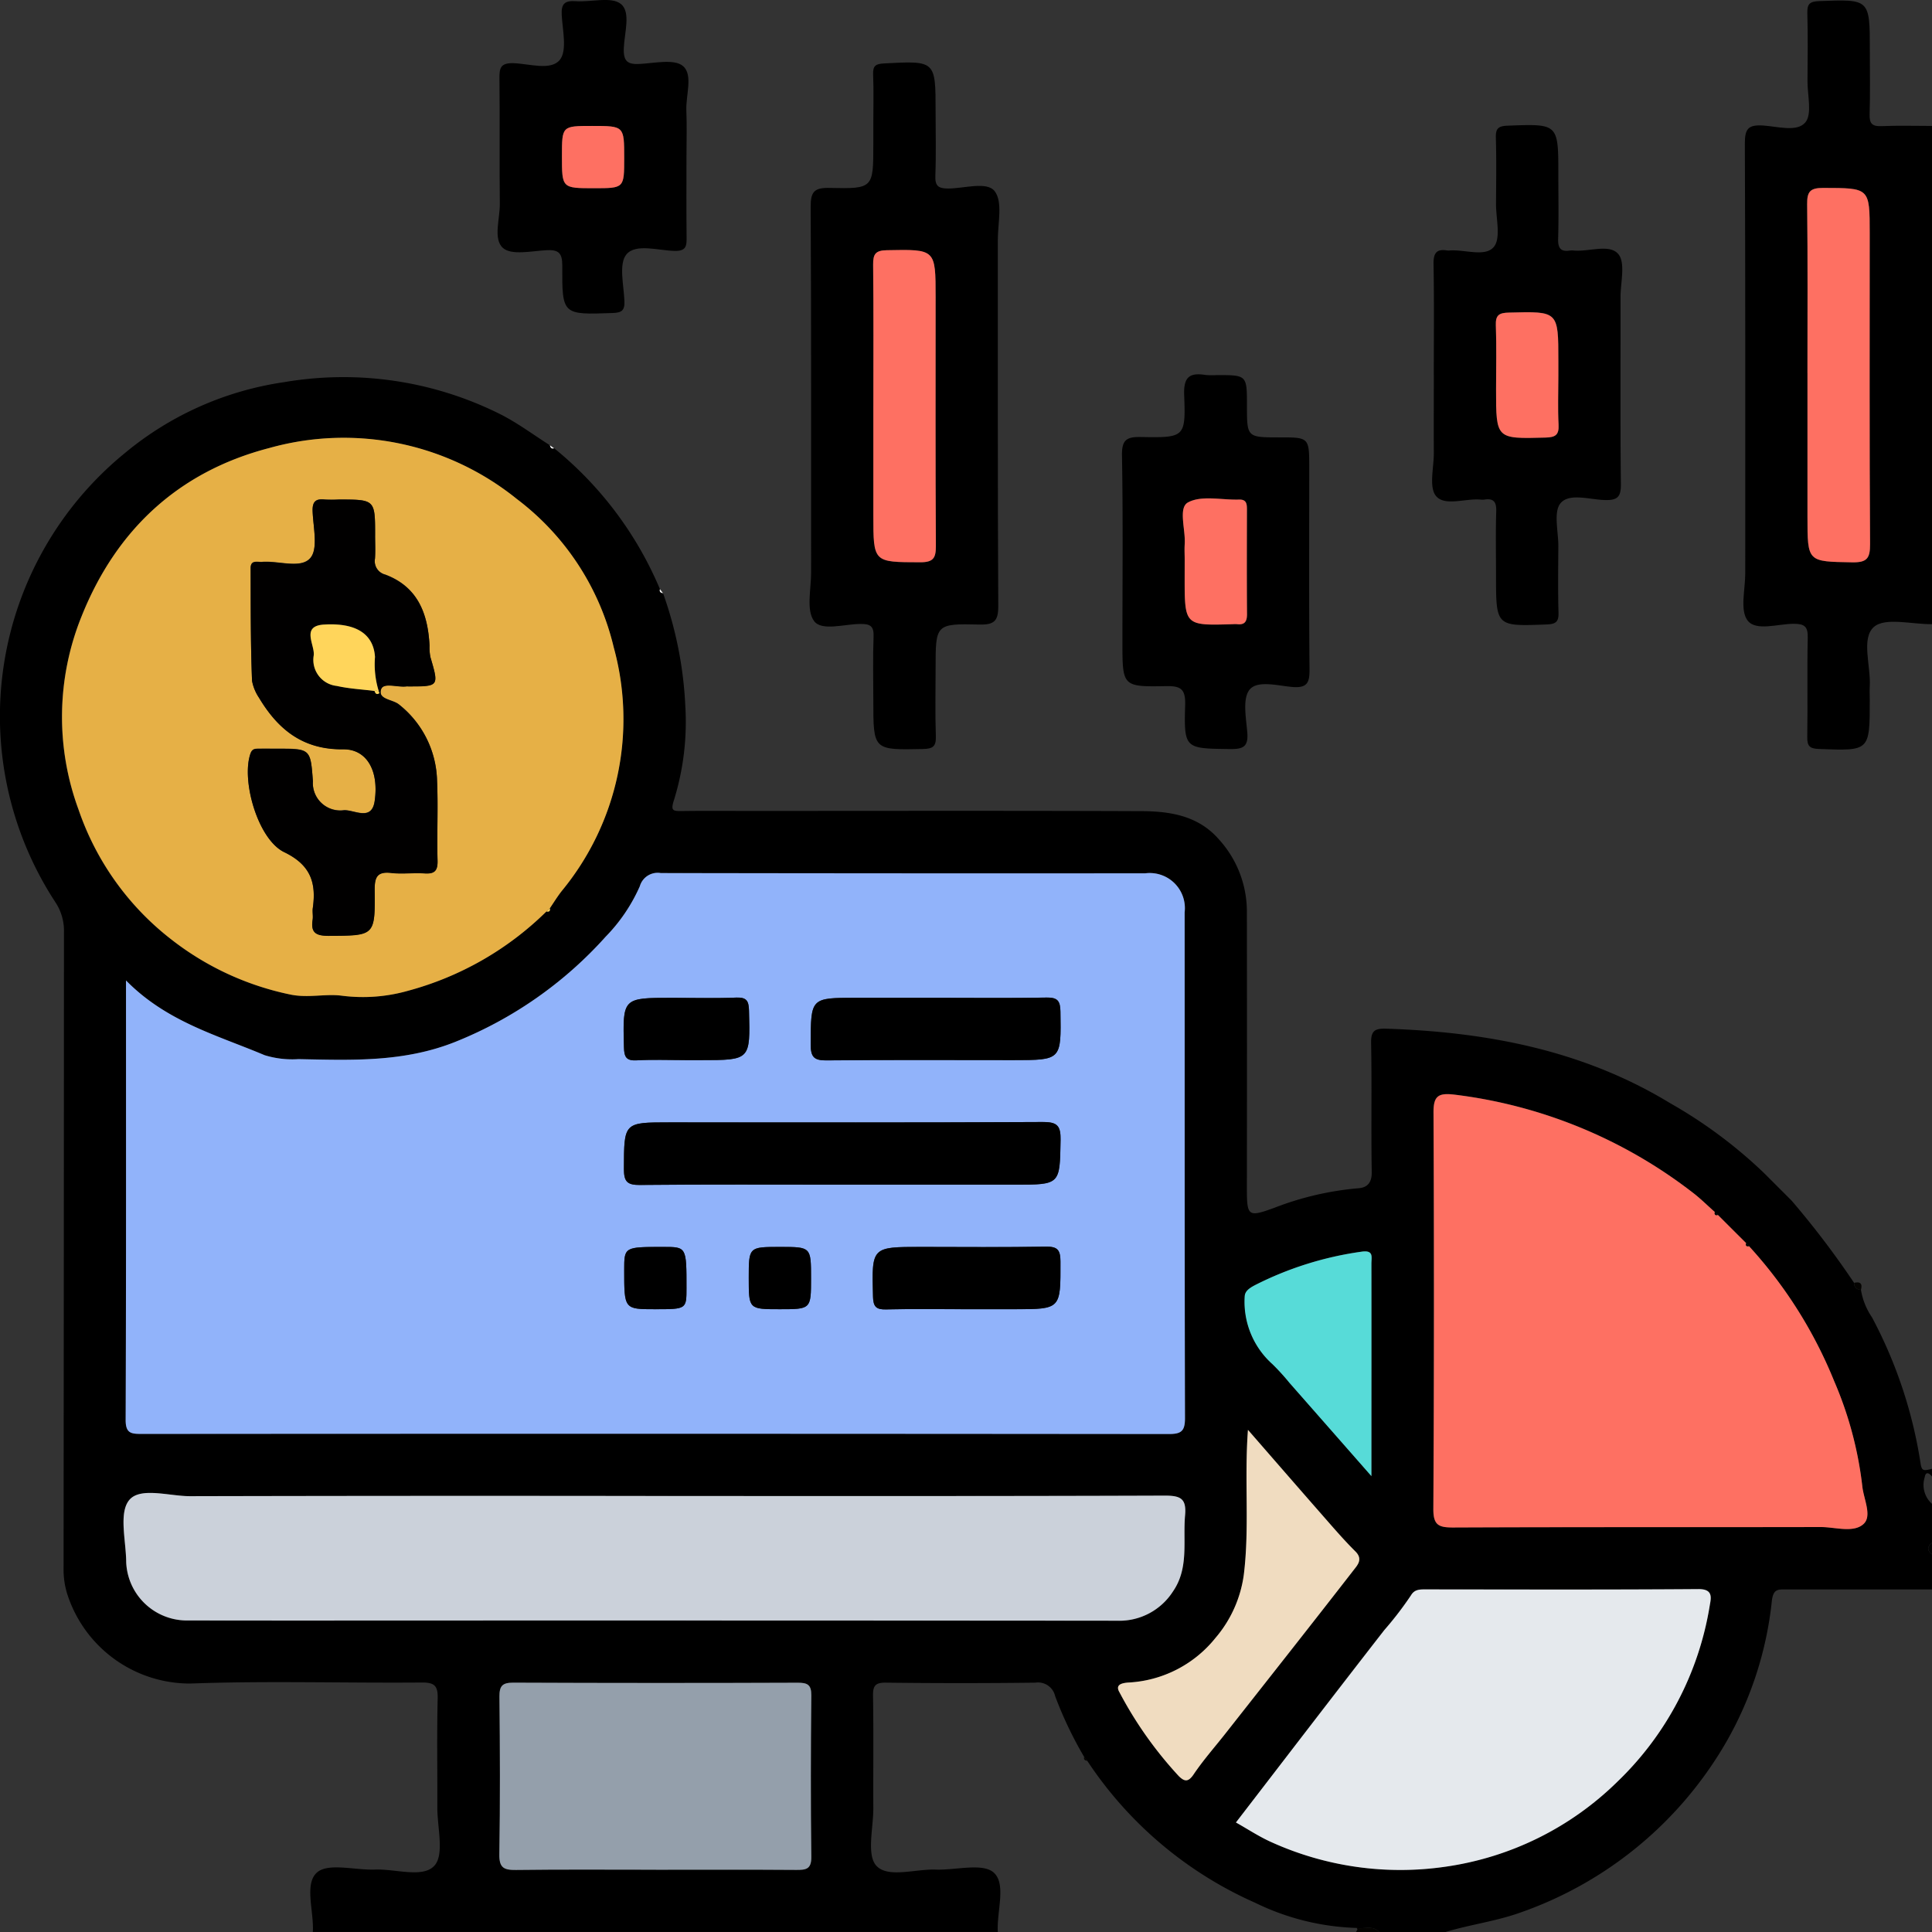 <svg id="Grupo_1025450" data-name="Grupo 1025450" xmlns="http://www.w3.org/2000/svg" xmlns:xlink="http://www.w3.org/1999/xlink" width="150.953" height="150.952" viewBox="0 0 150.953 150.952">
  <rect x="0" y="0" width="150.953" height="150.952" fill="#333333" stroke="none"/>
  <defs>
    <clipPath id="clip-path">
      <rect id="Rectángulo_361316" data-name="Rectángulo 361316" width="150.953" height="150.952" fill="none"/>
    </clipPath>
  </defs>
  <g id="Grupo_1025450-2" data-name="Grupo 1025450" clip-path="url(#clip-path)">
    <path id="Trazado_765506" data-name="Trazado 765506" d="M145.4,168.043a5.382,5.382,0,0,0,.868,2.161,35.788,35.788,0,0,1,3.775,11.295c.1.687.179.726.909.533v.608c-.216-.293-.492-.415-.566.045a1.98,1.98,0,0,0,.566,2.084v3.041q-.589.456,0,.912v2.737q-5.687,0-11.375,0c-.616,0-1.015-.078-1.134.867a28.049,28.049,0,0,1-3.558,11.04,29.98,29.98,0,0,1-16.225,13.384c-1.882.655-3.838.9-5.723,1.476h-5.17c-.51-.558-1.183-.213-1.774-.321a19.332,19.332,0,0,1-7.919-1.964,30.526,30.526,0,0,1-13.12-11.086l-.246-.312a30.447,30.447,0,0,1-2.266-4.748,1.371,1.371,0,0,0-1.544-1.054q-5.836.071-11.675,0c-.787-.008-1.024.2-1.011,1,.048,2.931.009,5.863.023,8.794.008,1.557-.545,3.677.246,4.521.908.969,3.04.234,4.639.291,1.558.056,3.666-.546,4.531.241.988.9.215,3.036.311,4.631H24.442c.1-1.6-.683-3.741.317-4.638.877-.787,2.985-.175,4.547-.236,1.6-.062,3.742.69,4.639-.308.787-.876.219-2.983.225-4.546.011-2.837-.041-5.675.027-8.51.023-.981-.231-1.258-1.235-1.25-6.028.05-12.063-.141-18.083.079a10.069,10.069,0,0,1-9.567-6.82,6.37,6.37,0,0,1-.345-2.172q.022-24.848.03-49.7a4.028,4.028,0,0,0-.673-2.36,26.534,26.534,0,0,1,5.433-35.088,25.088,25.088,0,0,1,12.448-5.541,27.393,27.393,0,0,1,16.889,2.507c1.351.682,2.58,1.605,3.864,2.418.051.165.116.308.334.234a28.336,28.336,0,0,1,8.271,11.01c-.066.217.067.284.242.319a30.282,30.282,0,0,1,1.739,8.786,20.615,20.615,0,0,1-.876,7.35c-.29.883-.088.894.621.885,1.824-.023,3.649-.008,5.473-.008,10.136,0,20.272-.023,30.408.017,2.244.009,4.445.345,6.061,2.2a8.378,8.378,0,0,1,2.192,5.639q.014,10.8,0,21.591c0,2.223.078,2.316,2.131,1.568a23.729,23.729,0,0,1,6.564-1.532c.715-.047,1.075-.431,1.06-1.28-.059-3.344.016-6.69-.049-10.034-.019-.952.24-1.185,1.172-1.155,7.842.253,15.379,1.674,22.185,5.816a36.858,36.858,0,0,1,7.372,5.492l2.127,2.127a69.034,69.034,0,0,1,4.878,6.42.5.5,0,0,0,.532.541m-11.418-6.078c-.6-.527-1.163-1.1-1.8-1.573a37.892,37.892,0,0,0-18.567-7.6c-1.236-.143-1.617.109-1.612,1.373q.057,15.5-.012,31c-.007,1.262.409,1.454,1.528,1.449,9.574-.04,19.147-.014,28.721-.034,1.147,0,2.577.487,3.364-.24.692-.639-.013-1.975-.105-3.006a29.1,29.1,0,0,0-2.19-8.15,35.14,35.14,0,0,0-6.659-10.552l-.22-.233-2.214-2.208-.237-.227m-91.29-23.477c.2.036.317-.015.269-.247.31-.452.595-.923.933-1.352a21.113,21.113,0,0,0,4.059-19.032,20.413,20.413,0,0,0-7.581-11.6,21.523,21.523,0,0,0-19.331-3.974c-7.091,1.839-11.964,6.4-14.668,13.158a20.949,20.949,0,0,0-.231,15.1,21.705,21.705,0,0,0,7.248,10.137,22.483,22.483,0,0,0,9.282,4.3c1.408.3,2.766-.085,4.084.1a12.932,12.932,0,0,0,5.123-.39,24.455,24.455,0,0,0,10.814-6.195M9.844,143.875c0,11.744.016,23.042-.027,34.34,0,1.058.44,1.092,1.252,1.091q40.128-.022,80.257.009c.978,0,1.262-.235,1.26-1.241-.035-13.174-.02-26.347-.027-39.521a2.745,2.745,0,0,0-3.078-3.048q-18.924-.011-37.848-.019a1.449,1.449,0,0,0-1.642,1.031,13.324,13.324,0,0,1-2.667,3.938,31.483,31.483,0,0,1-11.74,8.215c-4.039,1.614-8.136,1.435-12.264,1.353a7.326,7.326,0,0,1-2.649-.309c-3.683-1.56-7.644-2.6-10.826-5.838M51.192,184.16q-18.163,0-36.327.016c-1.648,0-3.917-.744-4.776.31-.824,1.011-.241,3.19-.231,4.855a4.75,4.75,0,0,0,4.608,4.544c3.445.012,6.891.008,10.336.008q31.236,0,62.471.012a4.972,4.972,0,0,0,4.367-2.281c1.271-1.836.768-3.94.949-5.95.118-1.31-.343-1.546-1.574-1.542-13.274.048-26.549.03-39.824.03m45.376,25.5c.912.511,1.814,1.112,2.789,1.546a24.434,24.434,0,0,0,13.609,1.908,23.966,23.966,0,0,0,13.4-6.632,24.492,24.492,0,0,0,7.231-13.825c.117-.624.212-1.237-.893-1.229-7.089.053-14.179.029-21.269.023-.461,0-.9-.022-1.18.451a26.819,26.819,0,0,1-2.091,2.726c-3.876,4.979-7.711,9.989-11.593,15.032m-45.308,3.692c3.649,0,7.3-.014,10.946.012.755.005,1.2-.039,1.185-1.02-.055-4.206-.046-8.412,0-12.618.009-.852-.323-.986-1.066-.984q-11.1.032-22.2-.005c-.863,0-1.113.238-1.1,1.1.043,4.1.058,8.21-.008,12.314-.017,1.062.37,1.23,1.3,1.218,3.648-.046,7.3-.019,10.946-.019m46.245-34.367c-.293,3.91.134,7.624-.325,11.335a9.571,9.571,0,0,1-2.208,4.92,9.33,9.33,0,0,1-6.831,3.492c-.544.043-1.016.186-.672.765a30.652,30.652,0,0,0,4.634,6.546c.443.433.738.483,1.157-.138.75-1.111,1.646-2.124,2.477-3.18,3.354-4.261,6.716-8.515,10.04-12.8.281-.362.732-.83.13-1.43-.958-.953-1.837-1.987-2.729-3-1.847-2.1-3.681-4.221-5.673-6.507m9.655,3.621c0-5.877,0-11.245,0-16.613,0-.512.206-1.094-.815-.927a26.372,26.372,0,0,0-8.3,2.617c-.467.249-.774.481-.786.893a6.531,6.531,0,0,0,2.171,5.273,17.611,17.611,0,0,1,1.321,1.45c2.043,2.322,4.082,4.647,6.418,7.307" transform="translate(0 -67.27)"/>
    <path id="Trazado_765507" data-name="Trazado 765507" d="M461.571,48.863c-1.564.022-3.671-.561-4.549.226-1,.9-.221,3.041-.314,4.64-.021.354,0,.709,0,1.064,0,4,0,3.973-3.956,3.823-.727-.027-.939-.21-.927-.938.042-2.584-.02-5.169.037-7.752.02-.865-.236-1.09-1.089-1.092-1.242,0-2.946.6-3.605-.249-.619-.8-.188-2.421-.189-3.682,0-11.2.016-22.4-.031-33.593,0-1.125.241-1.479,1.4-1.41,1.132.068,2.659.539,3.319-.232.557-.65.169-2.121.176-3.229.012-1.773.037-3.548-.013-5.32-.02-.728.2-.911.927-.938,3.956-.15,3.956-.174,3.956,3.823,0,1.672.035,3.345-.017,5.016-.023.732.2.962.931.931,1.315-.057,2.634-.016,3.952-.016Zm-9.732-19.621v11.23c0,3.549,0,3.493,3.49,3.555,1.151.02,1.411-.3,1.4-1.421-.052-8.094-.027-16.188-.027-24.282,0-3.582,0-3.541-3.642-3.55-1,0-1.258.284-1.247,1.264.052,4.4.023,8.8.023,13.2" transform="translate(-310.618 -0.095)"/>
    <path id="Trazado_765508" data-name="Trazado 765508" d="M347.538,494.431a1.054,1.054,0,0,0,.112-.2c.01-.03-.039-.078-.061-.118.591.108,1.264-.237,1.774.32Z" transform="translate(-241.594 -343.479)" fill="#040301"/>
    <path id="Trazado_765509" data-name="Trazado 765509" d="M494.513,396.33q-.588-.456,0-.912Z" transform="translate(-343.56 -274.878)" fill="#020202"/>
    <path id="Trazado_765510" data-name="Trazado 765510" d="M212.472,20.892c0-1.317.036-2.636-.015-3.952-.026-.678.208-.818.858-.852,4.024-.212,4.023-.231,4.023,3.753,0,1.672.045,3.346-.019,5.016-.032.815.238,1.008,1.018,1.005,1.25-.005,3.012-.575,3.618.21.645.836.244,2.5.245,3.807.009,9.526-.019,19.052.035,28.578.007,1.193-.3,1.5-1.48,1.473-3.415-.078-3.416-.023-3.416,3.4,0,1.774-.043,3.549.019,5.32.028.811-.234.99-1.015,1.006-3.871.08-3.87.105-3.87-3.755,0-1.672-.045-3.346.019-5.016.032-.816-.239-1.008-1.018-1-1.25,0-3.012.575-3.618-.211-.645-.836-.243-2.5-.244-3.807-.009-9.526.019-19.052-.035-28.578-.007-1.193.3-1.5,1.479-1.473,3.415.078,3.416.023,3.416-3.4v-1.52m0,21.993v8.5c0,3.717,0,3.672,3.662,3.682,1.038,0,1.229-.34,1.224-1.286-.038-6.473-.02-12.946-.02-19.419,0-3.784,0-3.751-3.814-3.678-.892.017-1.077.309-1.068,1.13.039,3.691.017,7.383.017,11.075" transform="translate(-144.237 -11.133)"/>
    <path id="Trazado_765511" data-name="Trazado 765511" d="M367.192,51.593c0-2.888.032-5.776-.02-8.663-.016-.855.22-1.218,1.083-1.071a.6.6,0,0,0,.151,0c1.192-.1,2.78.536,3.468-.271.582-.681.173-2.218.18-3.377.011-1.723.037-3.446-.013-5.167-.021-.729.2-.91.927-.937,3.956-.15,3.955-.173,3.955,3.823,0,1.672.035,3.345-.016,5.015-.023.731.2,1.033.93.917a1.264,1.264,0,0,1,.3,0c1.192.105,2.779-.538,3.467.272.581.683.176,2.219.178,3.378.007,4.864-.026,9.728.027,14.591.011.986-.238,1.279-1.239,1.254-1.189-.031-2.779-.567-3.467.239-.581.681-.173,2.218-.18,3.377-.011,1.722-.037,3.446.013,5.167.022.729-.2.91-.927.937-3.956.15-3.955.173-3.955-3.823,0-1.672-.035-3.345.016-5.015.023-.732-.2-1.034-.93-.917a1.262,1.262,0,0,1-.3,0c-1.192-.105-2.78.537-3.468-.272-.581-.684-.172-2.219-.178-3.378-.01-2.027,0-4.053,0-6.08m9.731.1V50.478c0-3.9,0-3.877-3.849-3.772-.766.021-1.065.181-1.035,1,.062,1.663.018,3.329.018,4.994,0,3.9,0,3.877,3.85,3.772.766-.021,1.077-.181,1.034-1.005-.067-1.258-.018-2.522-.017-3.783" transform="translate(-255.165 -22.287)"/>
    <path id="Trazado_765512" data-name="Trazado 765512" d="M295.008,96c2.323,0,2.323,0,2.323,2.392,0,2.474,0,2.474,2.545,2.474,2.321,0,2.321,0,2.321,2.394,0,5.218-.026,10.436.022,15.654.009,1.039-.1,1.563-1.35,1.453-1.131-.1-2.71-.537-3.323.2-.58.7-.28,2.219-.188,3.363.091,1.125-.341,1.3-1.354,1.288-3.527-.045-3.6-.006-3.5-3.48.034-1.266-.406-1.456-1.518-1.436-3.383.061-3.384.018-3.384-3.434,0-4.863.051-9.728-.035-14.59-.022-1.254.39-1.462,1.512-1.441,3.385.064,3.476.015,3.347-3.274-.055-1.417.419-1.774,1.674-1.573a5.818,5.818,0,0,0,.911.007m-2.543,14.446V111.8c0,3.775,0,3.775,3.795,3.656a2.09,2.09,0,0,1,.3,0c.592.069.781-.2.777-.78-.021-2.724-.012-5.448-.006-8.173,0-.439-.027-.8-.619-.781-1.354.043-2.934-.352-3.989.224-.779.426-.17,2.143-.255,3.281-.03.4,0,.807,0,1.211" transform="translate(-199.903 -66.692)"/>
    <path id="Trazado_765513" data-name="Trazado 765513" d="M142.291,12.137c0,2.128-.016,4.256.009,6.383.008.683-.017,1.106-.937,1.084-1.29-.031-3.02-.593-3.755.262-.631.735-.213,2.415-.165,3.673.029.755-.244.894-.946.918-3.889.137-3.931.158-3.909-3.684.006-1.024-.3-1.278-1.264-1.223-1.151.066-2.7.412-3.368-.172-.79-.693-.235-2.278-.249-3.473-.039-3.241.009-6.484-.029-9.726-.009-.825.044-1.276,1.1-1.242,1.236.041,2.9.6,3.608-.248.6-.722.222-2.324.156-3.529-.048-.887.262-1.126,1.1-1.067,1.2.085,2.772-.383,3.523.216.8.636.27,2.275.228,3.463-.037,1.029.3,1.279,1.268,1.224,1.151-.066,2.7-.412,3.368.173.79.693.2,2.277.252,3.473.049,1.163.011,2.33.011,3.495m-4.866.209c0-2.505,0-2.505-2.511-2.505-2.355,0-2.355,0-2.355,2.36,0,2.506,0,2.506,2.511,2.506,2.355,0,2.355,0,2.355-2.36" transform="translate(-88.654 0)"/>
    <path id="Trazado_765514" data-name="Trazado 765514" d="M475.76,329.265a.5.5,0,0,1-.532-.541c.476-.114.667.054.532.541" transform="translate(-330.359 -228.491)" fill="#040301"/>
    <path id="Trazado_765515" data-name="Trazado 765515" d="M169.353,151.329c-.175-.035-.308-.1-.242-.319l.242.319" transform="translate(-117.547 -104.976)" fill="#fdfdfd"/>
    <path id="Trazado_765516" data-name="Trazado 765516" d="M141.257,114.362c-.218.074-.284-.069-.334-.234l.334.234" transform="translate(-97.964 -79.337)" fill="#fdfdfd"/>
    <path id="Trazado_765517" data-name="Trazado 765517" d="M32.233,232.166c3.183,3.239,7.143,4.278,10.826,5.838a7.326,7.326,0,0,0,2.649.309c4.128.082,8.226.262,12.264-1.353a31.48,31.48,0,0,0,11.74-8.215,13.324,13.324,0,0,0,2.667-3.938,1.449,1.449,0,0,1,1.642-1.031q18.924.033,37.849.019a2.745,2.745,0,0,1,3.078,3.048c.007,13.174-.008,26.348.027,39.521,0,1.007-.281,1.242-1.26,1.241q-40.129-.039-80.257-.009c-.812,0-1.256-.034-1.252-1.091.043-11.3.027-22.6.027-34.34m55.792,15.955h13.668c3.548,0,3.5,0,3.558-3.483.02-1.131-.262-1.418-1.405-1.412-9.719.051-19.439.029-29.158.029-3.578,0-3.54,0-3.553,3.635,0,.985.249,1.265,1.249,1.255,5.214-.051,10.428-.024,15.642-.024m7.621-14.6H89.272c-3.568,0-3.528,0-3.541,3.641,0,.994.265,1.259,1.254,1.248,4.855-.051,9.712-.023,14.568-.023,3.778,0,3.748,0,3.69-3.793-.013-.856-.243-1.107-1.1-1.092-2.832.051-5.665.019-8.5.019m2.2,24.329h3.792c3.656,0,3.618,0,3.608-3.722,0-.948-.257-1.182-1.183-1.166-3.235.058-6.471.023-9.707.023-3.885,0-3.857,0-3.756,3.875.021.8.245,1.026,1.028,1.007,2.072-.049,4.145-.016,6.218-.016M75.927,238.389h1.212c3.89,0,3.867,0,3.771-3.85-.019-.765-.171-1.066-1-1.034-1.665.064-3.333.019-5,.019-3.89,0-3.867,0-3.771,3.851.019.765.17,1.079,1,1.033,1.259-.07,2.525-.018,3.788-.018M73.57,257.852c2.453,0,2.453,0,2.455-1.655,0-3.211,0-3.211-1.806-3.211-3.059,0-3.059,0-3.06,1.806,0,3.06,0,3.06,2.411,3.06m12.186-2.421c0-2.445,0-2.445-2.421-2.445-2.445,0-2.445,0-2.445,2.421,0,2.445,0,2.445,2.421,2.445,2.445,0,2.445,0,2.445-2.421" transform="translate(-22.388 -155.56)" fill="#91b3fa"/>
    <path id="Trazado_765518" data-name="Trazado 765518" d="M53.751,149.255a24.454,24.454,0,0,1-10.814,6.195,12.921,12.921,0,0,1-5.123.39c-1.318-.184-2.676.2-4.084-.1a22.488,22.488,0,0,1-9.282-4.3A21.7,21.7,0,0,1,17.2,141.3a20.947,20.947,0,0,1,.231-15.1c2.7-6.762,7.578-11.318,14.668-13.158a21.523,21.523,0,0,1,19.331,3.974,20.416,20.416,0,0,1,7.582,11.6,21.113,21.113,0,0,1-4.059,19.032c-.339.429-.624.9-.933,1.353l-.269.247m-13.385-29.39c0-2.793,0-2.793-2.854-2.793a9.742,9.742,0,0,1-1.064-.006c-.7-.077-.992.138-.966.9.043,1.258.453,2.937-.181,3.673-.74.858-2.467.195-3.76.3-.36.029-.9-.181-.9.48.008,2.937-.009,5.875.108,8.808a3.518,3.518,0,0,0,.542,1.32c1.506,2.516,3.461,4.068,6.583,4.032,1.824-.021,2.805,1.657,2.456,4.049-.236,1.614-1.61.654-2.416.715a2.143,2.143,0,0,1-2.41-2.27c-.187-2.54-.187-2.54-2.81-2.539-.456,0-.912-.005-1.368,0-.292.005-.552-.031-.7.381-.73,2.089.571,6.7,2.638,7.7s2.515,2.389,2.232,4.375c-.042.3.034.614-.013.91-.157,1,.246,1.256,1.236,1.252,3.611-.016,3.651.023,3.613-3.555-.011-1.015.173-1.488,1.3-1.356.85.1,1.724-.026,2.581.033.776.053,1.054-.181,1.031-1-.058-2.076.054-4.159-.039-6.232a7.818,7.818,0,0,0-2.985-5.97c-.5-.4-1.671-.383-1.382-1.194.19-.535,1.284-.127,1.967-.213a1.207,1.207,0,0,1,.152,0c2.409,0,2.4,0,1.728-2.293a3.965,3.965,0,0,1-.067-.9c-.13-2.488-.909-4.585-3.463-5.542a1.082,1.082,0,0,1-.8-1.247c.041-.605.009-1.216.009-1.824" transform="translate(-11.058 -78.037)" fill="#e6b046"/>
    <path id="Trazado_765519" data-name="Trazado 765519" d="M392.042,292.31a35.14,35.14,0,0,1,6.659,10.552,29.1,29.1,0,0,1,2.19,8.15c.092,1.031.8,2.368.105,3.006-.787.727-2.217.237-3.365.24-9.574.02-19.147-.006-28.721.035-1.12,0-1.535-.187-1.528-1.449q.088-15.5.012-31c0-1.264.376-1.516,1.612-1.373a37.89,37.89,0,0,1,18.567,7.6c.636.475,1.2,1.046,1.8,1.573-.042.2.028.286.237.227l2.213,2.208c-.059.2.027.269.22.233" transform="translate(-255.388 -194.945)" fill="#fe7062"/>
    <path id="Trazado_765520" data-name="Trazado 765520" d="M73.2,382.9c13.274,0,26.549.018,39.823-.03,1.231,0,1.692.232,1.574,1.542-.181,2.01.322,4.114-.95,5.95a4.971,4.971,0,0,1-4.367,2.281q-31.236-.027-62.471-.012c-3.445,0-6.89,0-10.336-.008a4.751,4.751,0,0,1-4.609-4.544c-.009-1.665-.593-3.844.231-4.855.86-1.054,3.128-.306,4.776-.31q18.164-.043,36.327-.016" transform="translate(-22.003 -266.013)" fill="#cbd1da"/>
    <path id="Trazado_765521" data-name="Trazado 765521" d="M316.783,425.532c3.882-5.042,7.717-10.053,11.593-15.032a26.812,26.812,0,0,0,2.091-2.726c.28-.473.719-.451,1.18-.451,7.09.006,14.18.03,21.269-.023,1.106-.008,1.011.605.894,1.229a24.493,24.493,0,0,1-7.231,13.825,23.967,23.967,0,0,1-13.4,6.632,24.438,24.438,0,0,1-13.609-1.907c-.976-.435-1.878-1.035-2.79-1.546" transform="translate(-220.214 -283.138)" fill="#e5e9ed"/>
    <path id="Trazado_765522" data-name="Trazado 765522" d="M140.224,445.889c-3.649,0-7.3-.027-10.946.019-.932.012-1.319-.156-1.3-1.218.066-4.1.05-8.21.008-12.314-.009-.865.241-1.106,1.1-1.1q11.1.048,22.2.005c.743,0,1.074.132,1.066.984-.042,4.206-.051,8.413,0,12.619.013.982-.43,1.026-1.185,1.02-3.649-.027-7.3-.012-10.946-.012" transform="translate(-88.963 -299.803)" fill="#949fab"/>
    <path id="Trazado_765523" data-name="Trazado 765523" d="M296.706,366.482c1.992,2.286,3.826,4.4,5.673,6.507.893,1.017,1.771,2.051,2.729,3,.6.6.151,1.068-.13,1.43-3.324,4.284-6.687,8.538-10.04,12.8-.832,1.057-1.727,2.069-2.477,3.181-.419.622-.714.571-1.157.138a30.648,30.648,0,0,1-4.634-6.546c-.344-.58.128-.723.672-.766a9.33,9.33,0,0,0,6.831-3.492,9.569,9.569,0,0,0,2.208-4.92c.459-3.71.032-7.424.325-11.334" transform="translate(-199.2 -254.763)" fill="#f0dcc0"/>
    <path id="Trazado_765524" data-name="Trazado 765524" d="M328.922,338.3c-2.335-2.66-4.375-4.984-6.418-7.307a17.613,17.613,0,0,0-1.321-1.45,6.531,6.531,0,0,1-2.171-5.273c.012-.412.319-.644.786-.893a26.372,26.372,0,0,1,8.3-2.617c1.021-.167.815.415.815.927.008,5.368,0,10.736,0,16.613" transform="translate(-221.762 -222.955)" fill="#57dbd8"/>
    <path id="Trazado_765525" data-name="Trazado 765525" d="M140.05,233.062l.269-.247c.048.232-.07.283-.269.247" transform="translate(-97.357 -161.843)" fill="#fdd35a"/>
    <path id="Trazado_765526" data-name="Trazado 765526" d="M439.726,310.866c-.208.059-.279-.026-.237-.227l.237.227" transform="translate(-305.506 -215.943)" fill="#020202"/>
    <path id="Trazado_765527" data-name="Trazado 765527" d="M447.732,318.86c-.194.036-.28-.03-.22-.233l.22.233" transform="translate(-311.079 -221.496)" fill="#020202"/>
    <path id="Trazado_765528" data-name="Trazado 765528" d="M278.092,450.609c-.181-.026-.31-.093-.246-.312l.246.312" transform="translate(-193.135 -313.028)" fill="#040301"/>
    <path id="Trazado_765529" data-name="Trazado 765529" d="M463.209,62.625c0-4.4.029-8.8-.023-13.2-.012-.981.243-1.267,1.246-1.264,3.642.009,3.642-.031,3.642,3.55,0,8.094-.024,16.188.027,24.282.007,1.123-.253,1.441-1.4,1.421-3.489-.062-3.49-.007-3.49-3.555V62.625" transform="translate(-321.987 -33.477)" fill="#fe7062"/>
    <path id="Trazado_765530" data-name="Trazado 765530" d="M223.8,76.289c0-3.692.022-7.384-.017-11.075-.009-.821.177-1.113,1.068-1.13,3.815-.073,3.814-.106,3.814,3.678,0,6.473-.018,12.946.02,19.419.006.946-.186,1.289-1.224,1.286-3.662-.01-3.662.035-3.662-3.682v-8.5" transform="translate(-155.562 -44.536)" fill="#fe7062"/>
    <path id="Trazado_765531" data-name="Trazado 765531" d="M388.271,85.022c0,1.261-.049,2.525.017,3.783.044.824-.267.984-1.033,1.005-3.85.1-3.85.128-3.85-3.772,0-1.665.044-3.331-.018-4.994-.031-.823.269-.984,1.035-1,3.85-.1,3.849-.128,3.849,3.772q0,.605,0,1.211" transform="translate(-266.513 -55.62)" fill="#fe7062"/>
    <path id="Trazado_765532" data-name="Trazado 765532" d="M303.32,132.554c0-.4-.025-.809,0-1.211.085-1.138-.523-2.855.255-3.281,1.054-.577,2.635-.182,3.989-.224.592-.019.619.342.619.781-.006,2.724-.015,5.449.006,8.173,0,.58-.184.849-.777.78a2.09,2.09,0,0,0-.3,0c-3.795.119-3.795.12-3.795-3.656Z" transform="translate(-210.757 -88.803)" fill="#fe7062"/>
    <path id="Trazado_765533" data-name="Trazado 765533" d="M148.892,34.787c0,2.36,0,2.36-2.355,2.36-2.511,0-2.511,0-2.511-2.506,0-2.36,0-2.36,2.355-2.36,2.511,0,2.511,0,2.511,2.505" transform="translate(-100.121 -22.441)" fill="#fe7062"/>
    <path id="Trazado_765534" data-name="Trazado 765534" d="M176.8,292.474c-5.214,0-10.428-.027-15.642.024-1,.01-1.252-.27-1.249-1.255.013-3.635-.025-3.635,3.553-3.635,9.719,0,19.439.022,29.158-.029,1.143-.006,1.425.282,1.405,1.413-.062,3.481-.01,3.483-3.558,3.483H176.8" transform="translate(-111.159 -199.913)"/>
    <path id="Trazado_765535" data-name="Trazado 765535" d="M217.7,255.706c2.833,0,5.666.032,8.5-.019.856-.015,1.086.235,1.1,1.092.059,3.794.088,3.793-3.69,3.793-4.856,0-9.712-.028-14.568.023-.989.011-1.258-.254-1.254-1.248.013-3.641-.026-3.641,3.541-3.641H217.7" transform="translate(-144.445 -177.742)"/>
    <path id="Trazado_765536" data-name="Trazado 765536" d="M230.944,324.411c-2.073,0-4.146-.032-6.218.017-.783.018-1.007-.207-1.028-1.008-.1-3.876-.129-3.875,3.756-3.875,3.236,0,6.472.036,9.707-.022.926-.017,1.181.218,1.183,1.166.009,3.723.048,3.722-3.608,3.722h-3.792" transform="translate(-155.486 -222.118)"/>
    <path id="Trazado_765537" data-name="Trazado 765537" d="M164.653,260.568c-1.263,0-2.529-.051-3.788.018-.829.046-.981-.268-1-1.033-.1-3.851-.119-3.851,3.771-3.85,1.667,0,3.336.045,5-.019.829-.032.98.27,1,1.034.1,3.851.119,3.851-3.772,3.851h-1.212" transform="translate(-111.114 -177.739)"/>
    <path id="Trazado_765538" data-name="Trazado 765538" d="M162.4,324.465c-2.412,0-2.412,0-2.411-3.06,0-1.807,0-1.807,3.06-1.806,1.809,0,1.809,0,1.806,3.211,0,1.655,0,1.655-2.455,1.655" transform="translate(-111.217 -222.172)"/>
    <path id="Trazado_765539" data-name="Trazado 765539" d="M196.777,322.043c0,2.421,0,2.421-2.445,2.421-2.421,0-2.421,0-2.421-2.445,0-2.421,0-2.421,2.445-2.421,2.421,0,2.421,0,2.421,2.445" transform="translate(-133.408 -222.171)"/>
    <path id="Trazado_765540" data-name="Trazado 765540" d="M73.484,130.8c0,.608.032,1.218-.009,1.824a1.082,1.082,0,0,0,.8,1.247c2.554.957,3.333,3.054,3.463,5.542a3.965,3.965,0,0,0,.067.9c.674,2.3.681,2.293-1.728,2.293a1.2,1.2,0,0,0-.152,0c-.683.086-1.777-.322-1.967.213-.288.811.887.794,1.382,1.194a7.818,7.818,0,0,1,2.985,5.97c.093,2.074-.018,4.156.039,6.232.023.82-.255,1.054-1.031,1-.858-.059-1.732.066-2.581-.033-1.125-.132-1.308.341-1.3,1.356.038,3.578,0,3.54-3.612,3.555-.99,0-1.393-.254-1.236-1.252.047-.3-.029-.612.013-.91.282-1.986-.165-3.376-2.232-4.375s-3.369-5.613-2.638-7.7c.144-.412.4-.376.7-.381.456-.009.912,0,1.368,0,2.623,0,2.623,0,2.81,2.539a2.143,2.143,0,0,0,2.41,2.27c.806-.061,2.18.9,2.416-.715.349-2.392-.632-4.07-2.456-4.049-3.122.036-5.077-1.516-6.583-4.032a3.518,3.518,0,0,1-.542-1.32c-.117-2.933-.1-5.871-.108-8.808,0-.66.535-.451.9-.48,1.293-.1,3.021.56,3.76-.3.634-.736.224-2.414.181-3.673-.026-.767.27-.982.966-.9A9.742,9.742,0,0,0,70.63,128c2.854,0,2.854,0,2.855,2.793m-.046,12.157c.063.2.159.323.381.176a7.128,7.128,0,0,1-.345-2.834c-.1-1.563-1.179-2.695-3.975-2.53-1.864.11-.679,1.625-.817,2.442a2.046,2.046,0,0,0,1.808,2.354c.963.219,1.964.267,2.948.391" transform="translate(-44.176 -88.969)" fill="#010000"/>
    <path id="Trazado_765541" data-name="Trazado 765541" d="M84.587,165.228c-.984-.124-1.985-.173-2.948-.391a2.046,2.046,0,0,1-1.808-2.354c.138-.817-1.047-2.332.817-2.442,2.8-.165,3.876.968,3.975,2.53a7.128,7.128,0,0,0,.345,2.834.275.275,0,0,0-.381-.176" transform="translate(-55.324 -111.242)" fill="#ffd55b"/>
    <path id="Trazado_765542" data-name="Trazado 765542" d="M96.374,177.219c-.222.148-.318.021-.381-.176a.275.275,0,0,1,.381.176" transform="translate(-66.73 -123.058)" fill="#ffd55b"/>
  </g>
</svg>
